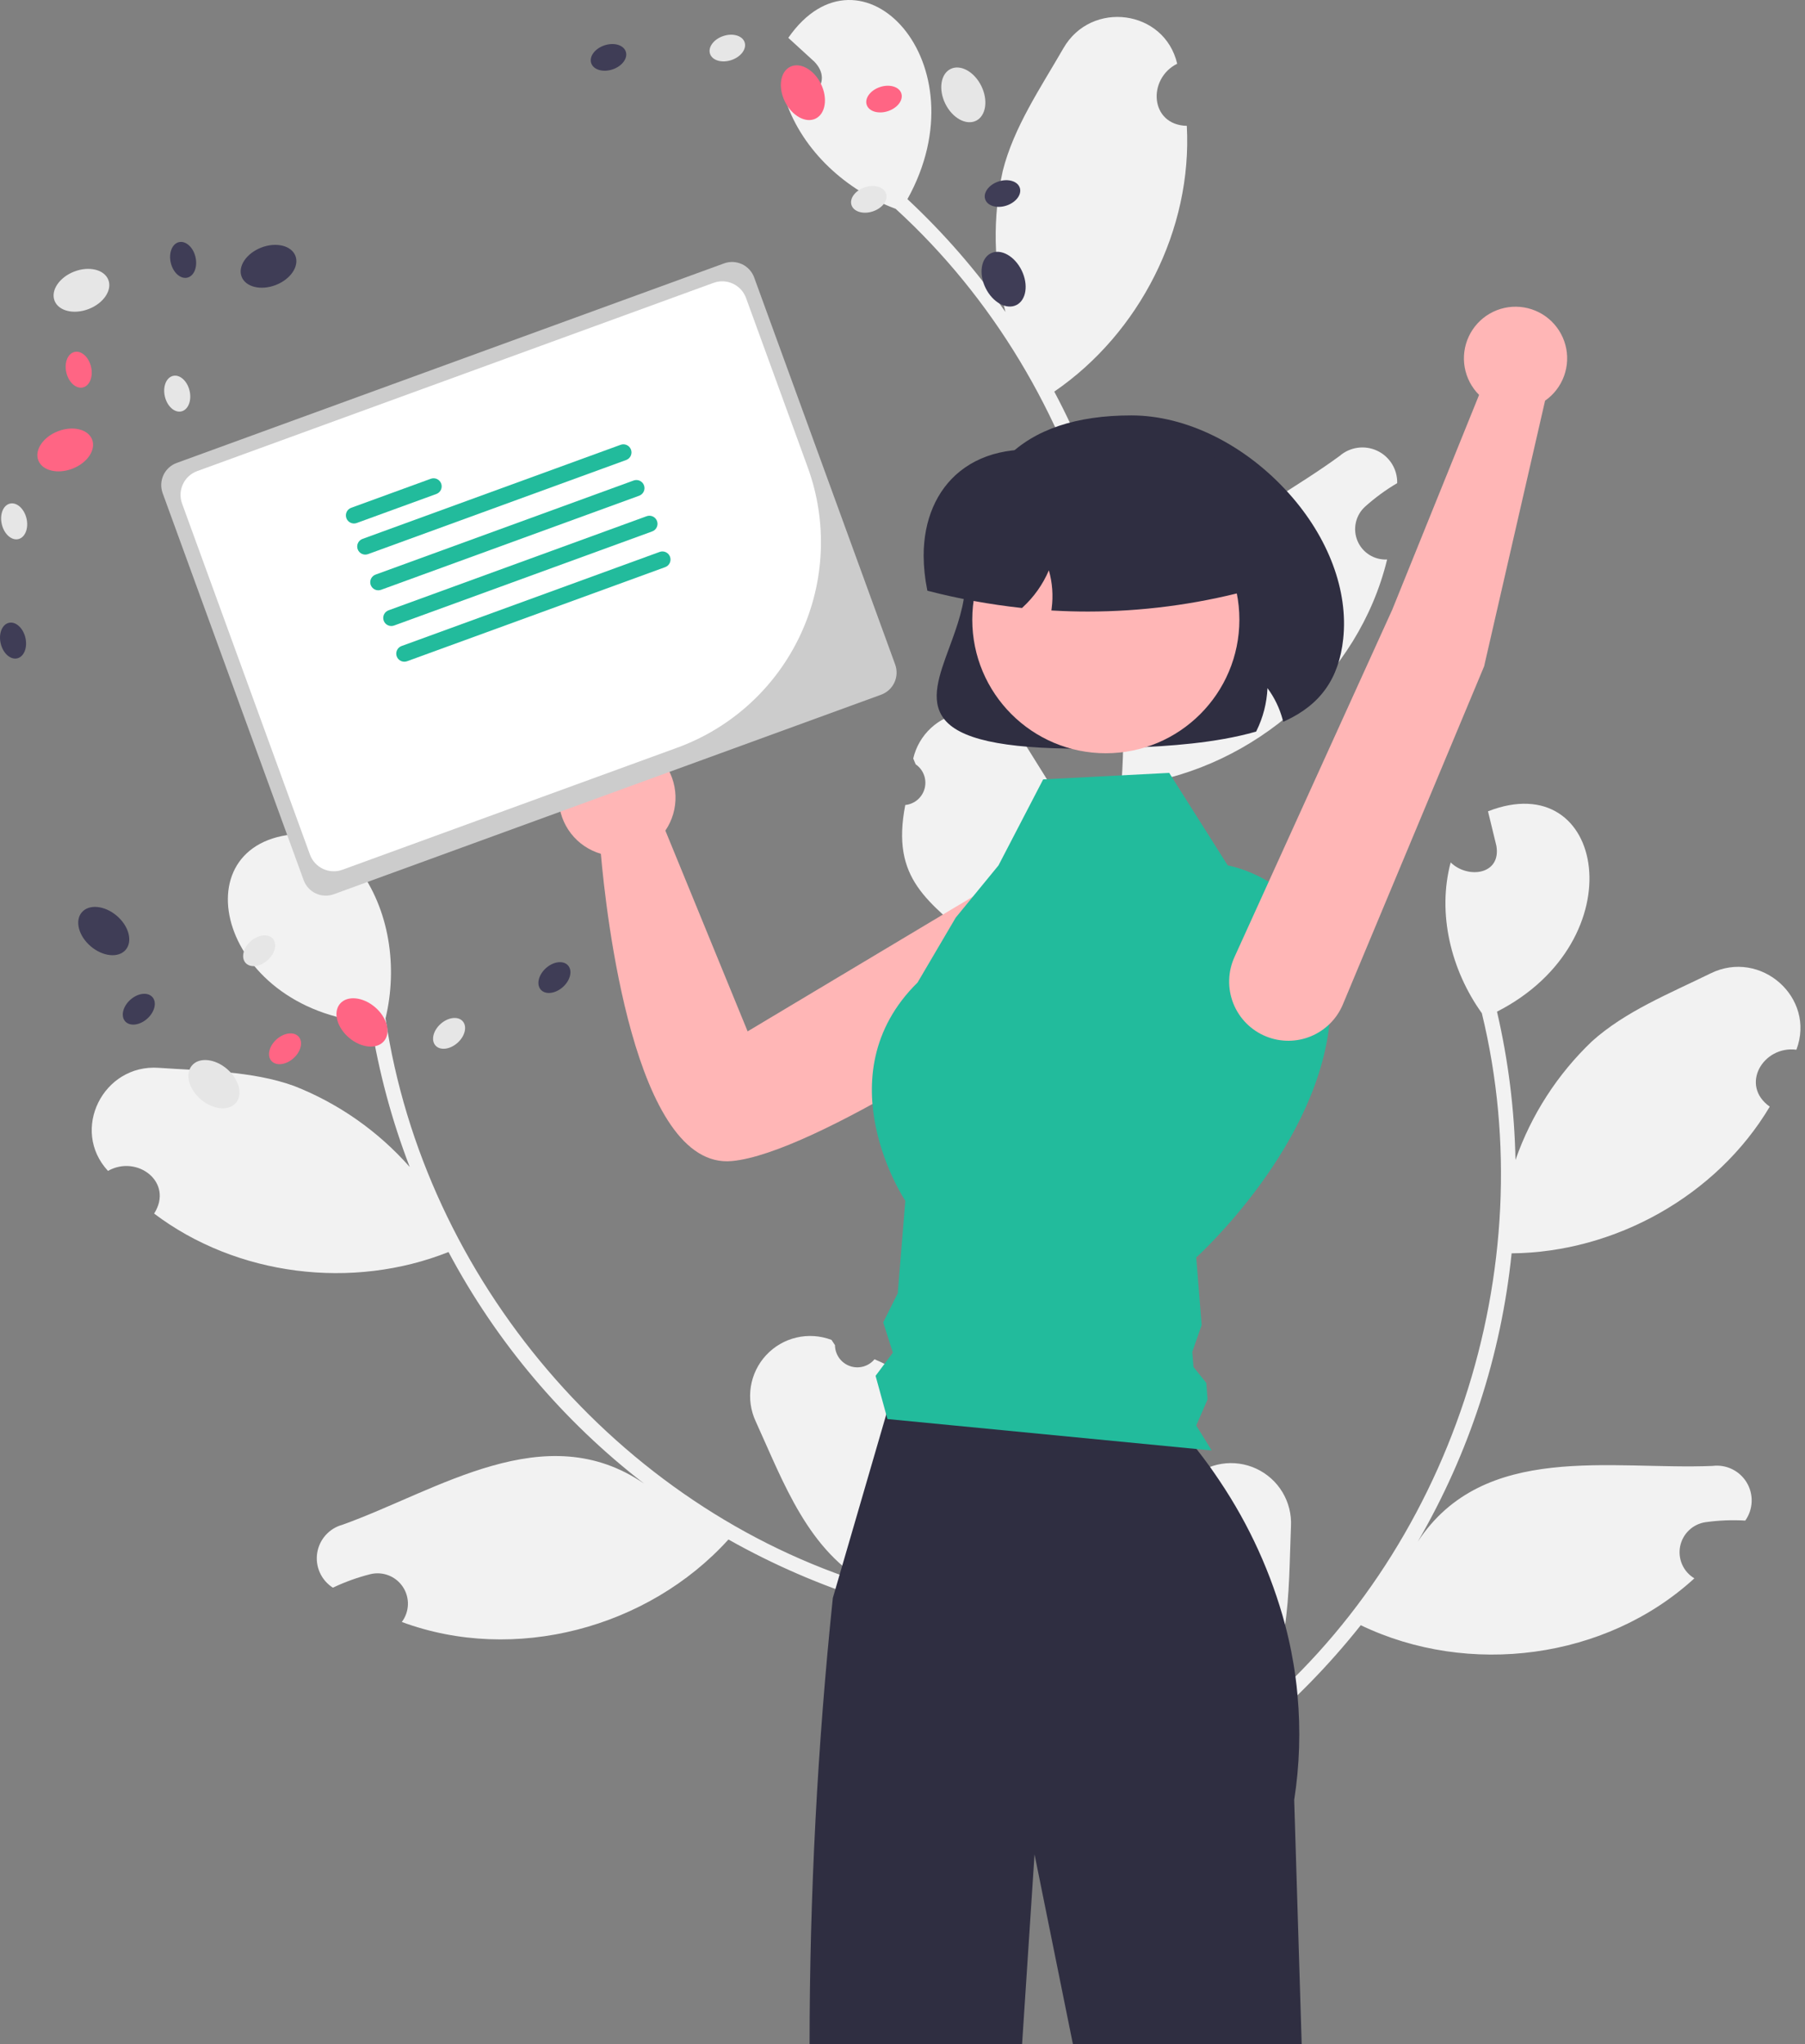 <svg width="265" height="300" viewBox="0 0 265 300" fill="none" xmlns="http://www.w3.org/2000/svg">
<rect x="0" y="0" width="265" height="300" fill="#808080" stroke="none"/>
<g clip-path="url(#clip0_929_19572)">
<path d="M128.391 199.488C127.961 200.006 127.382 200.379 126.734 200.556C126.085 200.734 125.397 200.708 124.764 200.481C124.13 200.255 123.582 199.839 123.192 199.291C122.803 198.742 122.592 198.087 122.587 197.415C122.4 197.132 122.265 196.929 122.078 196.647C120.438 196.021 118.648 195.9 116.938 196.299C115.228 196.697 113.677 197.597 112.482 198.883C111.287 200.169 110.503 201.783 110.231 203.517C109.96 205.252 110.212 207.028 110.956 208.618C115.062 217.622 118.634 227.688 127.728 232.591C90.702 221.205 62.286 187.693 56.603 149.457C58.404 141.961 57.207 133.464 52.496 127.242C51.081 130.474 46.266 131.722 45.357 127.494C45.097 125.782 44.851 124.071 44.59 122.359C26.047 122.633 31.56 148.125 54.458 150.092C55.614 157.33 57.523 164.428 60.154 171.27C55.522 166.021 49.71 161.947 43.196 159.383C36.988 157.143 30.002 157.184 23.297 156.716C15.134 156.138 10.292 165.848 15.854 171.842C20.144 169.42 25.55 173.526 22.627 178.106C34.776 187.283 51.744 189.35 65.848 183.748C72.9 196.993 82.694 208.583 94.577 217.746C80.039 207.751 64.265 218.758 50.297 223.769C49.34 224.025 48.477 224.554 47.815 225.292C47.153 226.03 46.72 226.945 46.569 227.925C46.418 228.905 46.555 229.908 46.964 230.811C47.373 231.714 48.036 232.478 48.873 233.011C50.636 232.17 52.478 231.505 54.373 231.028C55.266 230.809 56.206 230.873 57.062 231.209C57.918 231.545 58.649 232.138 59.155 232.907C59.661 233.675 59.917 234.581 59.888 235.5C59.859 236.42 59.546 237.308 58.992 238.042C75.535 244.179 95.166 238.951 106.945 225.938C113.497 229.63 120.416 232.63 127.589 234.891L145.139 215.64C144.988 215.376 144.824 215.113 144.667 214.856C143.154 216.74 141.417 218.431 139.493 219.893C138.209 210.09 138.685 203.848 128.391 199.488L128.391 199.488Z" fill="#F2F2F2"/>
<path d="M169.942 222.111C170.535 222.428 171.212 222.555 171.88 222.474C172.547 222.394 173.174 222.111 173.676 221.662C174.177 221.214 174.528 220.622 174.682 219.967C174.836 219.312 174.784 218.626 174.535 218.001C174.602 217.669 174.65 217.43 174.717 217.098C176 215.9 177.612 215.112 179.346 214.837C181.079 214.561 182.856 214.809 184.448 215.549C186.04 216.29 187.374 217.489 188.28 218.992C189.186 220.496 189.622 222.236 189.533 223.989C189.126 233.877 189.615 244.547 183.043 252.518C213.038 228.007 226.715 186.252 217.555 148.696C213.06 142.433 210.963 134.113 212.979 126.573C215.508 129.033 220.439 128.372 219.686 124.114C219.281 122.43 218.863 120.752 218.459 119.069C235.735 112.328 240.246 138.016 219.781 148.475C221.441 155.615 222.35 162.909 222.494 170.238C224.804 163.629 228.65 157.664 233.716 152.832C238.62 148.416 245.106 145.819 251.139 142.856C258.48 139.242 266.628 146.408 263.738 154.058C258.85 153.433 255.392 159.274 259.827 162.413C252.038 175.495 237.102 183.81 221.927 183.942C220.393 198.868 215.694 213.297 208.145 226.265C217.839 211.524 236.599 215.768 251.425 215.14C252.409 215.016 253.408 215.181 254.299 215.615C255.191 216.049 255.937 216.733 256.446 217.583C256.956 218.434 257.207 219.414 257.169 220.405C257.13 221.396 256.805 222.354 256.231 223.163C254.281 223.048 252.324 223.128 250.389 223.4C249.479 223.535 248.633 223.948 247.967 224.583C247.301 225.217 246.848 226.042 246.669 226.944C246.49 227.847 246.595 228.782 246.968 229.623C247.342 230.463 247.967 231.168 248.757 231.639C235.751 243.562 215.598 246.125 199.781 238.517C195.105 244.408 189.829 249.796 184.038 254.596L160.523 243.387C160.564 243.085 160.616 242.779 160.665 242.482C162.776 243.656 165.024 244.568 167.357 245.196C164.848 235.633 162.053 230.031 169.941 222.111H169.942Z" fill="#F2F2F2"/>
<path d="M191.106 300H157.518L151.885 272.151L150.058 300H118.857C118.869 278.13 120.009 256.275 122.271 234.522L122.657 233.205L123.268 231.098L123.655 229.775L130.111 207.603L130.621 205.844H169.5C171.737 207.945 173.801 210.224 175.671 212.659C176.304 213.466 176.965 214.34 177.644 215.282C178.114 215.948 178.602 216.649 179.09 217.383C183.422 223.833 186.66 230.953 188.673 238.456V238.462C189.015 239.745 189.318 241.059 189.581 242.402V242.408C189.817 243.601 190.024 244.812 190.187 246.051C190.31 246.953 190.416 247.866 190.495 248.791C190.962 253.914 190.798 259.076 190.007 264.159L191.106 300Z" fill="#2F2E41"/>
<path d="M34.633 161.861C35.688 160.622 35.099 158.389 33.318 156.873C31.537 155.357 29.238 155.132 28.183 156.371C27.128 157.61 27.717 159.844 29.498 161.36C31.28 162.876 33.578 163.1 34.633 161.861Z" fill="#E6E6E6"/>
<path d="M43.086 155.312C44.189 154.328 44.528 152.908 43.843 152.14C43.158 151.373 41.709 151.549 40.606 152.534C39.503 153.518 39.164 154.938 39.849 155.705C40.534 156.472 41.983 156.296 43.086 155.312Z" fill="#FF6584"/>
<path d="M67.172 153.047C68.275 152.063 68.614 150.643 67.929 149.876C67.244 149.109 65.795 149.285 64.692 150.269C63.589 151.253 63.25 152.673 63.935 153.44C64.62 154.208 66.069 154.032 67.172 153.047Z" fill="#E6E6E6"/>
<path d="M56.371 152.799C57.426 151.56 56.837 149.327 55.056 147.81C53.275 146.294 50.976 146.07 49.921 147.309C48.867 148.548 49.456 150.781 51.237 152.297C53.018 153.814 55.317 154.038 56.371 152.799Z" fill="#FF6584"/>
<path d="M21.616 149.502C22.719 148.518 23.058 147.098 22.373 146.331C21.689 145.564 20.239 145.74 19.137 146.724C18.034 147.708 17.695 149.128 18.38 149.895C19.064 150.663 20.514 150.487 21.616 149.502Z" fill="#3F3D56"/>
<path d="M18.457 139.388C19.512 138.149 18.923 135.915 17.142 134.399C15.361 132.883 13.062 132.658 12.007 133.897C10.953 135.136 11.542 137.37 13.323 138.886C15.104 140.402 17.403 140.627 18.457 139.388Z" fill="#3F3D56"/>
<path d="M132.908 118.143C133.577 118.075 134.209 117.803 134.719 117.364C135.228 116.925 135.591 116.34 135.757 115.688C135.923 115.037 135.885 114.35 135.647 113.72C135.41 113.091 134.984 112.55 134.429 112.17C134.299 111.857 134.206 111.632 134.076 111.319C134.474 109.609 135.373 108.057 136.658 106.861C137.944 105.665 139.557 104.881 141.291 104.608C143.025 104.335 144.801 104.586 146.392 105.33C147.982 106.073 149.315 107.274 150.218 108.779C155.394 117.214 161.748 125.799 160.737 136.081C171.971 99.009 160.044 56.721 131.501 30.652C124.277 27.959 117.898 22.221 115.367 14.838C118.839 15.47 122.563 12.172 119.563 9.057C118.289 7.885 117.007 6.725 115.733 5.553C126.316 -9.676 144.383 9.134 133.225 29.227C138.584 34.228 143.406 39.776 147.611 45.781C145.845 39.006 145.711 31.91 147.222 25.074C148.832 18.674 152.768 12.902 156.124 7.079C160.203 -0.015 170.963 1.391 172.828 9.353C168.423 11.559 168.809 18.336 174.241 18.47C175.068 33.672 167.305 48.902 154.782 57.472C161.83 70.719 165.974 85.317 166.938 100.291C166.767 82.649 184.707 75.713 196.664 66.925C197.412 66.274 198.332 65.854 199.314 65.717C200.296 65.58 201.297 65.732 202.194 66.154C203.091 66.576 203.846 67.25 204.367 68.093C204.888 68.937 205.152 69.914 205.126 70.905C203.444 71.898 201.863 73.055 200.409 74.36C199.729 74.979 199.257 75.793 199.058 76.692C198.859 77.59 198.942 78.527 199.297 79.376C199.651 80.225 200.26 80.943 201.039 81.433C201.818 81.922 202.729 82.159 203.648 82.11C199.499 99.259 184.198 112.623 166.826 115.126C166.228 122.623 164.852 130.038 162.722 137.251L136.951 141.056C136.817 140.784 136.69 140.5 136.564 140.226C138.972 140.024 141.346 139.528 143.632 138.748C136.218 132.208 130.774 129.117 132.907 118.143L132.908 118.143Z" fill="#F2F2F2"/>
<path d="M158.826 109.879C147.094 109.879 140.73 108.446 138.508 105.385C136.547 102.685 137.862 99.123 139.384 94.997C140.478 92.032 141.718 88.672 141.718 85.346C141.718 69.168 149.921 60.966 166.098 60.966C174.147 60.966 182.789 65.242 189.216 72.403C195.058 78.914 197.969 86.707 197.201 93.782C196.572 99.585 193.871 103.402 188.701 105.793L188.399 105.933L188.313 105.611C187.866 103.945 187.111 102.379 186.085 100.992C185.986 103.169 185.437 105.301 184.474 107.255L184.419 107.366L184.3 107.4C178.449 109.067 171.504 109.518 166.108 109.725C163.482 109.827 161.055 109.879 158.826 109.879Z" fill="#2F2E41"/>
<path d="M162.024 132.419C161.574 131.097 160.816 129.902 159.811 128.932C158.807 127.962 157.586 127.245 156.249 126.842C154.913 126.438 153.499 126.359 152.126 126.611C150.753 126.863 149.459 127.439 148.353 128.291L109.762 151.364L97.686 121.899C98.707 120.402 99.227 118.621 99.172 116.811C99.117 115.001 98.49 113.254 97.382 111.822C96.273 110.39 94.739 109.346 93 108.839C91.261 108.332 89.407 108.39 87.703 109.002C85.998 109.615 84.531 110.752 83.513 112.249C82.495 113.747 81.977 115.529 82.034 117.339C82.09 119.149 82.719 120.895 83.829 122.326C84.94 123.757 86.475 124.799 88.214 125.304C88.958 133.801 93.095 171.777 107.484 170.397C119.579 169.237 149.617 149.232 158.946 142.296C160.439 141.188 161.541 139.634 162.094 137.859C162.647 136.084 162.623 134.179 162.024 132.419Z" fill="#FFB6B6"/>
<path d="M82.637 144.859C83.74 143.874 84.079 142.454 83.394 141.687C82.709 140.92 81.26 141.096 80.157 142.08C79.054 143.065 78.715 144.485 79.4 145.252C80.085 146.019 81.534 145.843 82.637 144.859Z" fill="#3F3D56"/>
<path d="M39.288 140.92C40.391 139.935 40.73 138.515 40.045 137.748C39.361 136.981 37.911 137.157 36.808 138.141C35.706 139.126 35.367 140.546 36.051 141.313C36.736 142.08 38.185 141.904 39.288 140.92Z" fill="#E6E6E6"/>
<path d="M153.153 114.383L171.657 113.43L180.251 127.01C180.251 127.01 196.422 129.714 195.301 148.769C194.18 167.825 175.626 184.546 175.626 184.546L176.419 194.469L175.042 198.405L175.218 200.615L177.098 202.956L177.291 205.377L175.626 209.206L177.89 212.873L130.289 208.261L128.548 201.92L131.087 198.515L129.669 194.074L131.801 189.802L132.913 176.233C132.913 176.233 120.749 157.958 134.713 144.193L140.317 134.666L146.588 127.015L153.153 114.383Z" fill="#22BB9C"/>
<path d="M2.531 96.619C3.532 96.382 4.067 95.024 3.727 93.585C3.386 92.147 2.299 91.172 1.298 91.409C0.298 91.646 -0.238 93.004 0.103 94.443C0.443 95.881 1.531 96.856 2.531 96.619Z" fill="#3F3D56"/>
<path d="M2.694 79.12C3.695 78.883 4.23 77.525 3.89 76.086C3.549 74.648 2.462 73.674 1.461 73.91C0.461 74.147 -0.075 75.505 0.266 76.944C0.606 78.382 1.694 79.357 2.694 79.12Z" fill="#E6E6E6"/>
<path d="M162.351 110.548C173.18 110.548 181.958 101.77 181.958 90.941C181.958 80.113 173.18 71.334 162.351 71.334C151.523 71.334 142.744 80.113 142.744 90.941C142.744 101.77 151.523 110.548 162.351 110.548Z" fill="#FFB6B6"/>
<path d="M159.726 89.753C158.036 89.753 156.348 89.705 154.66 89.61L154.358 89.593L154.398 89.294C154.647 87.422 154.507 85.52 153.987 83.705C153.104 85.771 151.791 87.626 150.135 89.145L150.042 89.231L149.916 89.217C145.332 88.716 140.79 87.887 136.324 86.738L136.153 86.694L136.119 86.521C135.786 84.884 135.613 83.217 135.604 81.546C135.604 76.325 137.496 71.93 140.934 69.172C144.675 66.17 150.038 65.246 156.04 66.57H175.233C177.343 66.573 179.366 67.412 180.858 68.904C182.35 70.396 183.189 72.419 183.192 74.529V86.683L182.982 86.738C175.391 88.733 167.575 89.746 159.726 89.753Z" fill="#2F2E41"/>
<path d="M10.639 68.784C12.82 67.94 14.113 66.025 13.525 64.508C12.938 62.99 10.693 62.445 8.512 63.289C6.331 64.133 5.039 66.048 5.626 67.565C6.213 69.083 8.458 69.628 10.639 68.784Z" fill="#FF6584"/>
<path d="M26.636 60.374C27.637 60.138 28.172 58.779 27.831 57.341C27.491 55.902 26.404 54.928 25.403 55.165C24.402 55.402 23.867 56.76 24.207 58.199C24.548 59.637 25.635 60.611 26.636 60.374Z" fill="#E6E6E6"/>
<path d="M12.171 56.862C13.172 56.625 13.707 55.267 13.366 53.828C13.026 52.39 11.939 51.416 10.938 51.653C9.937 51.889 9.402 53.248 9.742 54.686C10.083 56.125 11.17 57.099 12.171 56.862Z" fill="#FF6584"/>
<path d="M13.021 45.352C15.202 44.508 16.494 42.593 15.907 41.076C15.32 39.559 13.075 39.013 10.894 39.857C8.713 40.702 7.421 42.616 8.008 44.134C8.595 45.651 10.84 46.197 13.021 45.352Z" fill="#E6E6E6"/>
<path d="M149.213 44.773C150.673 44.055 151.02 41.772 149.988 39.673C148.955 37.574 146.935 36.454 145.475 37.172C144.015 37.891 143.668 40.174 144.7 42.273C145.732 44.372 147.753 45.491 149.213 44.773Z" fill="#3F3D56"/>
<path d="M27.502 40.748C28.503 40.512 29.038 39.153 28.697 37.715C28.357 36.276 27.27 35.302 26.269 35.539C25.268 35.776 24.733 37.134 25.073 38.573C25.414 40.011 26.501 40.985 27.502 40.748Z" fill="#3F3D56"/>
<path d="M40.486 41.829C42.667 40.985 43.959 39.07 43.372 37.553C42.785 36.035 40.54 35.49 38.359 36.334C36.178 37.178 34.885 39.093 35.473 40.611C36.06 42.128 38.305 42.674 40.486 41.829Z" fill="#3F3D56"/>
<path d="M25.938 67.943C25.079 68.258 24.379 68.9 23.993 69.729C23.607 70.558 23.565 71.507 23.877 72.367L44.583 129.18C44.897 130.039 45.539 130.738 46.368 131.125C47.197 131.511 48.146 131.552 49.006 131.24L129.366 101.954C130.225 101.639 130.924 100.997 131.311 100.168C131.697 99.338 131.738 98.39 131.426 97.53L110.721 40.717C110.407 39.858 109.765 39.159 108.935 38.772C108.106 38.386 107.158 38.344 106.298 38.657L25.938 67.943Z" fill="#CCCCCC"/>
<path d="M99.458 109.721L50.27 127.648C49.344 127.984 48.323 127.939 47.43 127.523C46.538 127.108 45.847 126.355 45.508 125.43L26.729 73.901C26.393 72.976 26.438 71.955 26.854 71.062C27.269 70.17 28.022 69.479 28.947 69.141L104.766 41.509C105.691 41.173 106.712 41.217 107.605 41.633C108.497 42.049 109.189 42.802 109.527 43.727L118.601 68.625C121.502 76.613 121.116 85.427 117.527 93.131C113.938 100.836 107.44 106.802 99.458 109.721Z" fill="white"/>
<path d="M64.064 72.496L52.375 76.756C52.228 76.809 52.073 76.834 51.917 76.827C51.761 76.82 51.608 76.783 51.467 76.717C51.325 76.651 51.198 76.558 51.093 76.443C50.987 76.328 50.906 76.193 50.852 76.047C50.799 75.9 50.775 75.744 50.781 75.589C50.788 75.433 50.825 75.28 50.891 75.138C50.957 74.997 51.05 74.87 51.165 74.764C51.28 74.659 51.415 74.577 51.562 74.524L63.25 70.264C63.546 70.156 63.873 70.17 64.159 70.303C64.444 70.436 64.665 70.677 64.773 70.973C64.881 71.269 64.867 71.596 64.734 71.882C64.601 72.167 64.36 72.388 64.064 72.496H64.064Z" fill="#22BB9C"/>
<path d="M91.93 67.512L54.039 81.322C53.892 81.375 53.736 81.4 53.58 81.393C53.424 81.386 53.271 81.349 53.13 81.283C52.988 81.217 52.861 81.124 52.755 81.009C52.65 80.894 52.568 80.759 52.514 80.613C52.461 80.466 52.437 80.31 52.444 80.154C52.45 79.998 52.488 79.845 52.554 79.704C52.62 79.562 52.713 79.435 52.828 79.329C52.943 79.224 53.078 79.142 53.225 79.089L91.116 65.28C91.263 65.226 91.419 65.202 91.575 65.209C91.73 65.216 91.883 65.253 92.025 65.319C92.166 65.385 92.293 65.478 92.399 65.593C92.504 65.708 92.586 65.843 92.639 65.989C92.693 66.136 92.717 66.291 92.71 66.447C92.703 66.603 92.666 66.756 92.6 66.898C92.534 67.039 92.441 67.166 92.326 67.272C92.211 67.377 92.077 67.459 91.93 67.512Z" fill="#22BB9C"/>
<path d="M93.841 72.753L55.949 86.562C55.803 86.615 55.647 86.639 55.491 86.633C55.335 86.626 55.182 86.589 55.041 86.523C54.9 86.457 54.772 86.364 54.667 86.249C54.562 86.134 54.48 85.999 54.426 85.853C54.373 85.706 54.349 85.55 54.356 85.394C54.362 85.239 54.4 85.086 54.466 84.944C54.532 84.803 54.625 84.676 54.739 84.57C54.855 84.465 54.989 84.383 55.136 84.33L93.027 70.52C93.323 70.413 93.65 70.427 93.935 70.56C94.22 70.694 94.441 70.934 94.549 71.23C94.657 71.526 94.643 71.853 94.51 72.138C94.377 72.424 94.136 72.645 93.841 72.753Z" fill="#22BB9C"/>
<path d="M95.75 77.993L57.859 91.803C57.712 91.856 57.556 91.881 57.401 91.874C57.245 91.868 57.091 91.83 56.95 91.764C56.808 91.698 56.681 91.605 56.575 91.49C56.47 91.375 56.388 91.241 56.334 91.094C56.281 90.947 56.257 90.791 56.264 90.635C56.271 90.479 56.308 90.326 56.374 90.185C56.44 90.043 56.533 89.916 56.649 89.811C56.764 89.705 56.898 89.624 57.045 89.57L94.937 75.761C95.083 75.708 95.239 75.684 95.395 75.69C95.551 75.697 95.704 75.734 95.845 75.8C95.987 75.866 96.114 75.959 96.219 76.074C96.325 76.189 96.406 76.324 96.46 76.471C96.513 76.617 96.537 76.773 96.531 76.929C96.524 77.085 96.486 77.237 96.421 77.379C96.355 77.52 96.261 77.647 96.147 77.753C96.031 77.858 95.897 77.94 95.75 77.993Z" fill="#22BB9C"/>
<path d="M97.66 83.234L59.769 97.043C59.473 97.151 59.146 97.137 58.86 97.004C58.575 96.871 58.353 96.63 58.246 96.334C58.138 96.038 58.152 95.711 58.285 95.425C58.418 95.14 58.659 94.919 58.955 94.811L96.847 81.001C96.993 80.948 97.149 80.924 97.305 80.931C97.46 80.938 97.614 80.975 97.755 81.041C97.896 81.107 98.023 81.2 98.129 81.315C98.234 81.43 98.316 81.564 98.37 81.711C98.423 81.858 98.447 82.013 98.44 82.169C98.433 82.325 98.396 82.478 98.33 82.619C98.264 82.761 98.171 82.888 98.056 82.993C97.941 83.099 97.807 83.181 97.66 83.234H97.66Z" fill="#22BB9C"/>
<path d="M217.89 97.788L197.144 147.433C196.259 149.534 194.583 151.202 192.479 152.078C190.374 152.955 188.01 152.968 185.895 152.116C184.802 151.676 183.809 151.017 182.978 150.18C182.147 149.343 181.495 148.346 181.062 147.249C180.629 146.152 180.425 144.978 180.46 143.8C180.495 142.621 180.771 141.462 181.269 140.393L204.4 89.484L217.151 57.958C216.049 56.859 215.312 55.447 215.04 53.915C214.769 52.383 214.975 50.804 215.632 49.393C216.289 47.982 217.364 46.808 218.712 46.029C220.059 45.251 221.614 44.906 223.164 45.042C224.714 45.178 226.185 45.788 227.377 46.788C228.568 47.789 229.423 49.133 229.825 50.636C230.226 52.14 230.155 53.73 229.621 55.192C229.087 56.654 228.116 57.916 226.84 58.806L217.89 97.788Z" fill="#FFB6B6"/>
<path d="M128.139 31.026C129.542 30.561 130.418 29.392 130.094 28.416C129.77 27.44 128.371 27.026 126.967 27.491C125.564 27.956 124.689 29.125 125.013 30.101C125.336 31.077 126.736 31.491 128.139 31.026Z" fill="#E6E6E6"/>
<path d="M147.766 30.17C149.169 29.705 150.045 28.536 149.721 27.56C149.397 26.584 147.997 26.17 146.594 26.635C145.191 27.1 144.316 28.269 144.64 29.245C144.963 30.221 146.363 30.635 147.766 30.17Z" fill="#3F3D56"/>
<path d="M130.372 16.309C131.775 15.844 132.65 14.675 132.326 13.699C132.003 12.723 130.603 12.309 129.2 12.774C127.797 13.24 126.922 14.408 127.245 15.384C127.569 16.36 128.969 16.774 130.372 16.309Z" fill="#FF6584"/>
<path d="M143.298 17.723C144.758 17.005 145.105 14.722 144.073 12.623C143.04 10.524 141.02 9.404 139.56 10.122C138.1 10.841 137.753 13.124 138.785 15.223C139.817 17.322 141.838 18.441 143.298 17.723Z" fill="#E6E6E6"/>
<path d="M119.747 17.404C121.207 16.686 121.554 14.402 120.522 12.303C119.49 10.204 117.469 9.085 116.009 9.803C114.549 10.521 114.202 12.805 115.234 14.903C116.267 17.002 118.287 18.122 119.747 17.404Z" fill="#FF6584"/>
<path d="M89.922 10.19C91.326 9.725 92.201 8.556 91.877 7.58C91.553 6.604 90.154 6.19 88.751 6.655C87.347 7.12 86.472 8.289 86.796 9.265C87.12 10.241 88.519 10.655 89.922 10.19Z" fill="#3F3D56"/>
<path d="M107.369 8.819C108.772 8.354 109.647 7.186 109.323 6.21C109 5.234 107.6 4.819 106.197 5.285C104.794 5.75 103.919 6.918 104.242 7.894C104.566 8.87 105.966 9.285 107.369 8.819Z" fill="#E6E6E6"/>
</g>
<defs>
<clipPath id="clip0_929_19572">
<rect width="264.335" height="300" fill="white"/>
</clipPath>
</defs>
</svg>
